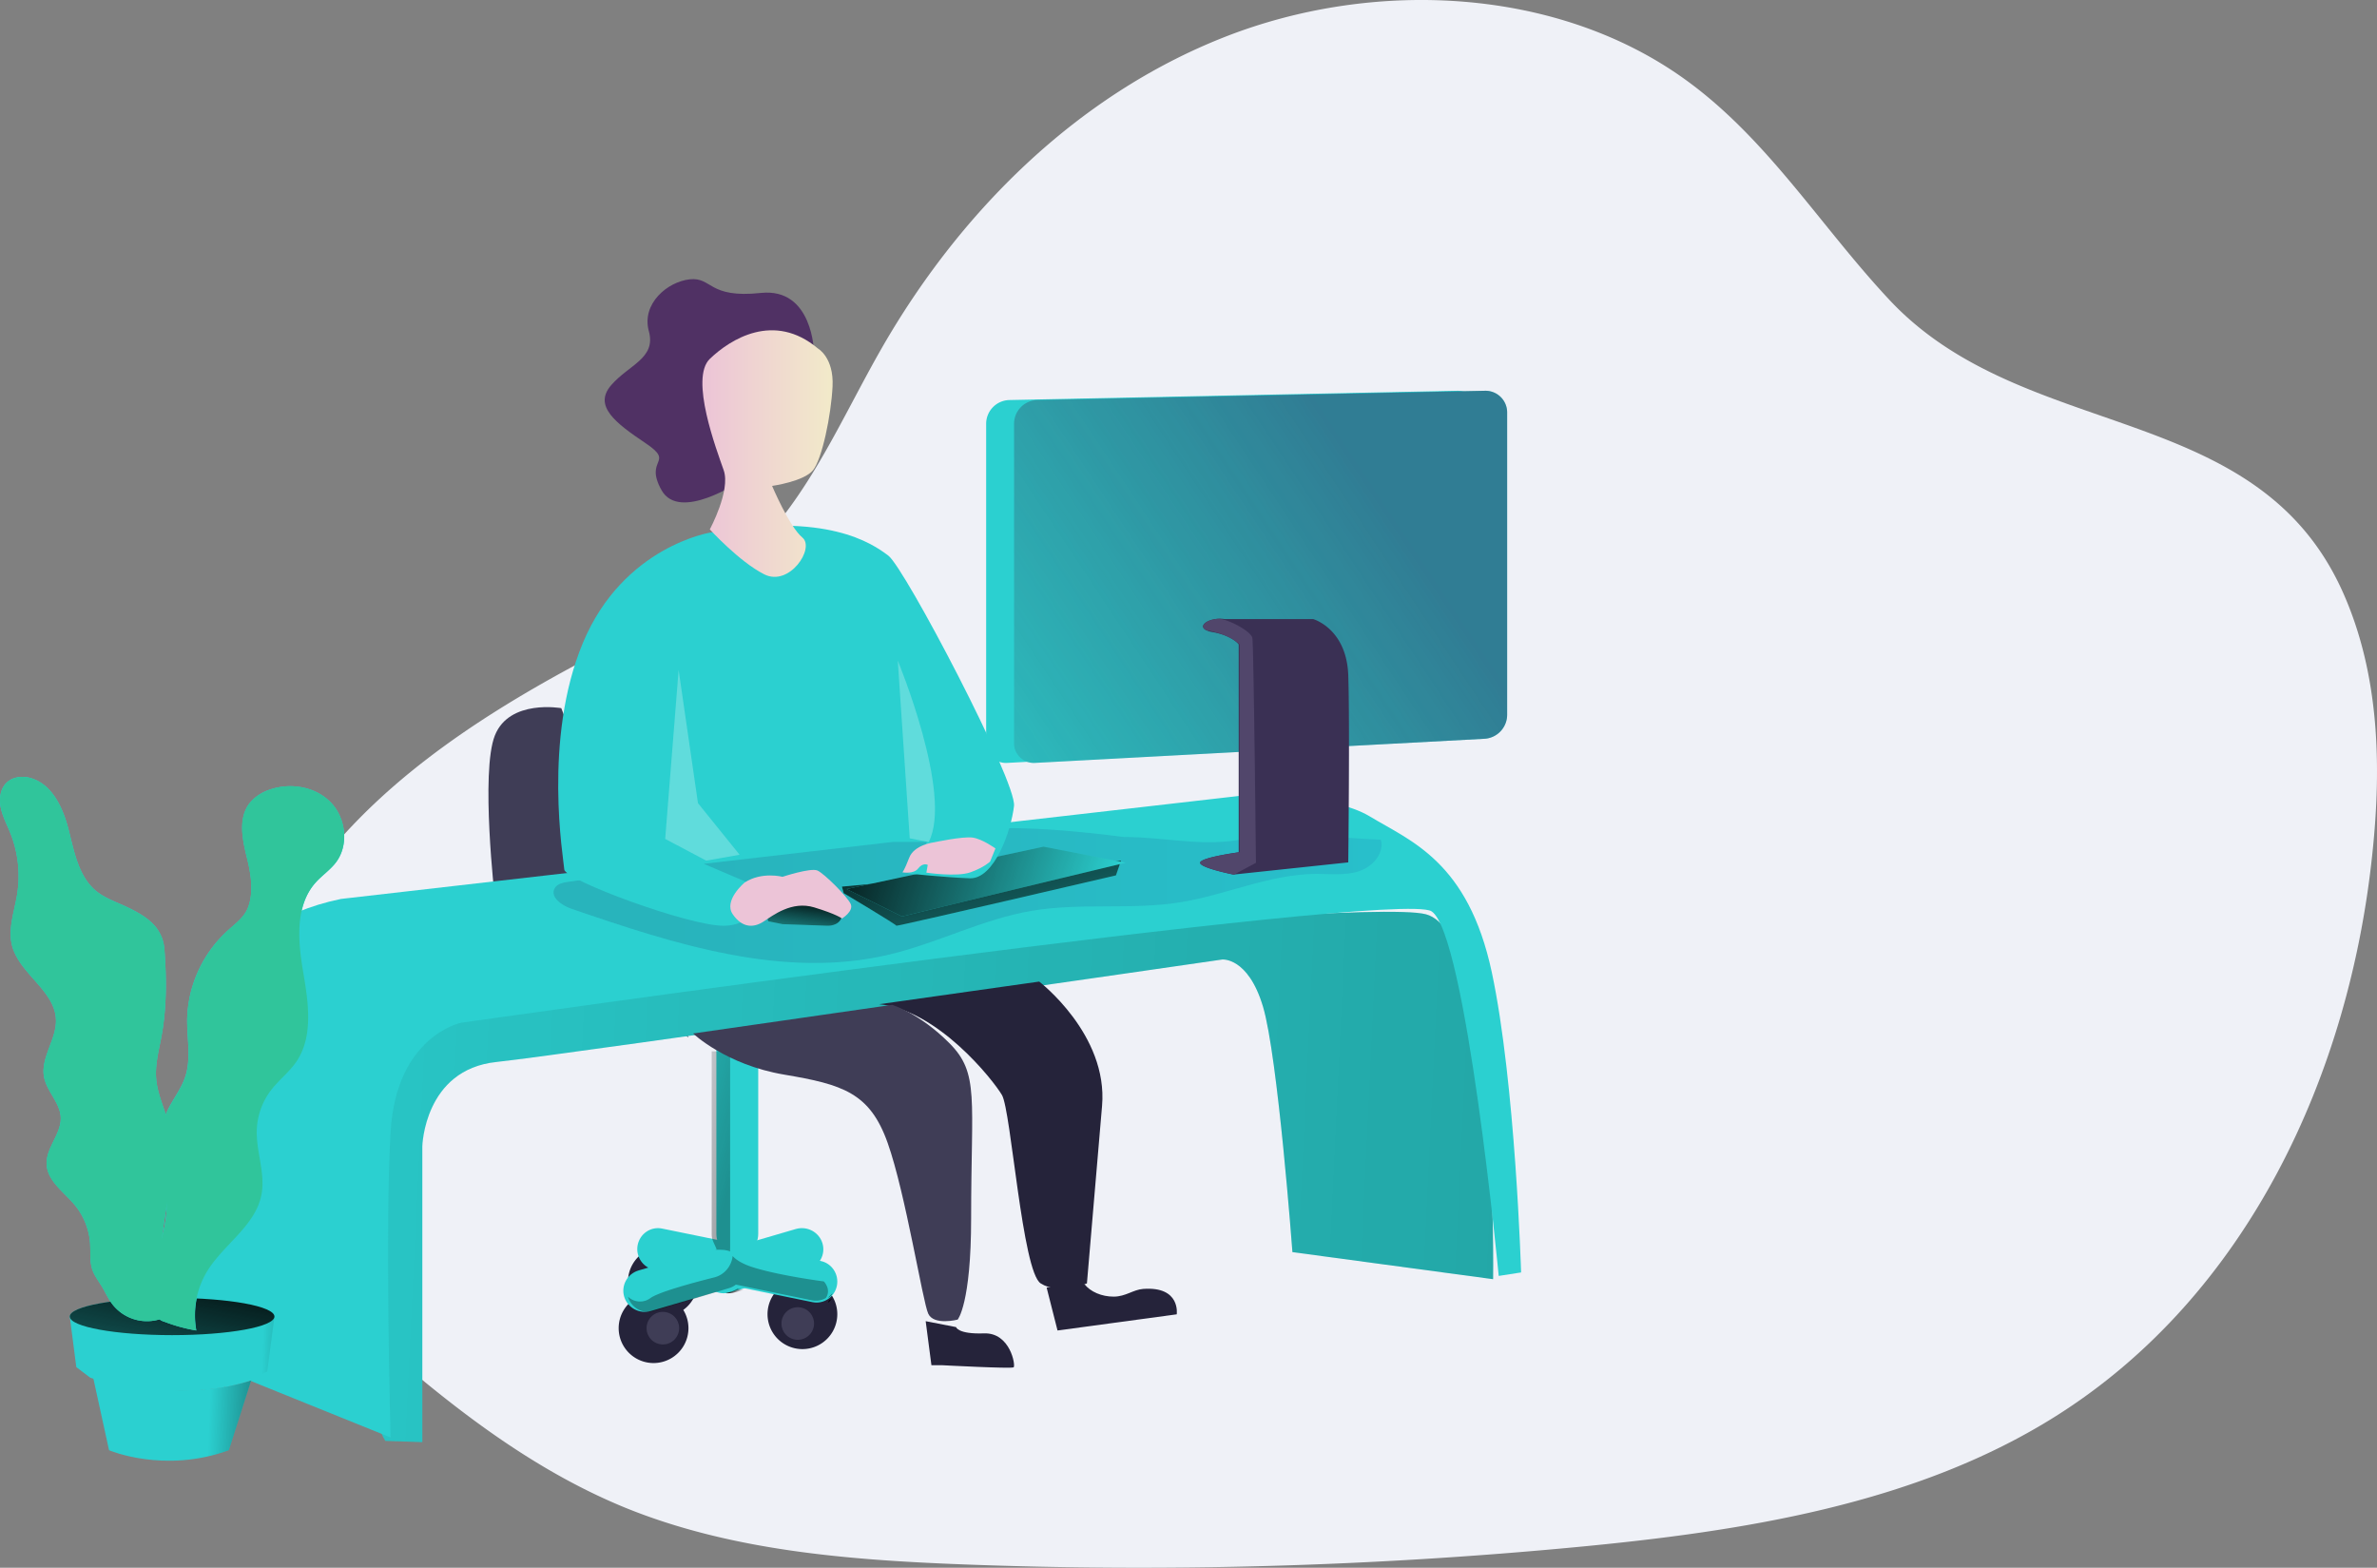 <svg xmlns="http://www.w3.org/2000/svg" width="511" height="337" viewBox="0 0 511 337"><rect x="0" y="0" width="511" height="337" fill="#808080" stroke="none"/><defs><linearGradient id="lzyta" x1="138" x2="145" y1="275.5" y2="275.5" gradientUnits="userSpaceOnUse"><stop offset="0" stop-color="#183866"/><stop offset="1" stop-color="#1a7fc1"/></linearGradient><linearGradient id="lzytb" x1="155.99" x2="160" y1="277.5" y2="277.5" gradientUnits="userSpaceOnUse"><stop offset="0"/><stop offset=".99" stop-opacity="0"/></linearGradient><linearGradient id="lzytc" x1="188.41" x2="208.56" y1="94.01" y2="102.8" gradientUnits="userSpaceOnUse"><stop offset="0"/><stop offset=".99" stop-opacity="0"/></linearGradient><linearGradient id="lzytd" x1="195.63" x2="165.33" y1="115.06" y2="106.74" gradientUnits="userSpaceOnUse"><stop offset="0"/><stop offset=".99" stop-opacity="0"/></linearGradient><linearGradient id="lzyte" x1="202.12" x2="138.49" y1="83.35" y2="61.51" gradientUnits="userSpaceOnUse"><stop offset="0"/><stop offset=".99" stop-opacity="0"/></linearGradient><linearGradient id="lzytf" x1="201.61" x2="199.63" y1="112.15" y2="111.52" gradientUnits="userSpaceOnUse"><stop offset="0"/><stop offset=".99" stop-opacity="0"/></linearGradient><linearGradient id="lzytg" x1="180.45" x2="160.97" y1="83.68" y2="89.06" gradientUnits="userSpaceOnUse"><stop offset="0"/><stop offset=".99" stop-opacity="0"/></linearGradient><linearGradient id="lzyth" x1="337.58" x2="-7.69" y1="111.44" y2="94.81" gradientUnits="userSpaceOnUse"><stop offset="0"/><stop offset="1" stop-opacity="0"/></linearGradient><linearGradient id="lzyti" x1="144.22" x2="322.22" y1="166.01" y2="166.01" gradientUnits="userSpaceOnUse"><stop offset="0" stop-color="#183866"/><stop offset="1" stop-color="#1a7fc1"/></linearGradient><linearGradient id="lzytj" x1="205.23" x2="223.86" y1="165.63" y2="237.2" gradientUnits="userSpaceOnUse"><stop offset="0"/><stop offset=".99" stop-opacity="0"/></linearGradient><linearGradient id="lzytk" x1="174.48" x2="238.21" y1="177.32" y2="197.71" gradientUnits="userSpaceOnUse"><stop offset="0"/><stop offset=".99" stop-opacity="0"/></linearGradient><linearGradient id="lzytl" x1="173.59" x2="172" y1="192.53" y2="204.79" gradientUnits="userSpaceOnUse"><stop offset="0"/><stop offset=".99" stop-opacity="0"/></linearGradient><linearGradient id="lzytm" x1="84.91" x2="54.73" y1="49.88" y2="48.69" gradientUnits="userSpaceOnUse"><stop offset="0"/><stop offset=".99" stop-opacity="0"/></linearGradient><linearGradient id="lzytn" x1="89.17" x2="64.07" y1="65.77" y2="64.89" gradientUnits="userSpaceOnUse"><stop offset="0"/><stop offset=".99" stop-opacity="0"/></linearGradient><linearGradient id="lzyto" x1="40.07" x2="27.38" y1="268.02" y2="329.84" gradientUnits="userSpaceOnUse"><stop offset="0"/><stop offset=".99" stop-opacity="0"/></linearGradient><linearGradient id="lzytp" x1="62.72" x2="59.53" y1="77.44" y2="90.87" gradientUnits="userSpaceOnUse"><stop offset="0"/><stop offset=".99" stop-opacity="0"/></linearGradient><linearGradient id="lzytq" x1="150.99" x2="179" y1="97.5" y2="97.5" gradientUnits="userSpaceOnUse"><stop offset="0" stop-color="#ecc4d7"/><stop offset=".42" stop-color="#efd4d1"/><stop offset="1" stop-color="#f2eac9"/></linearGradient><linearGradient id="lzytr" x1="182.75" x2="208.75" y1="167.41" y2="167.41" gradientUnits="userSpaceOnUse"><stop offset="0" stop-color="#ecc4d7"/><stop offset=".42" stop-color="#efd4d1"/><stop offset="1" stop-color="#f2eac9"/></linearGradient><linearGradient id="lzyts" x1="218.86" x2="238.86" y1="173.23" y2="173.23" gradientUnits="userSpaceOnUse"><stop offset="0" stop-color="#ecc4d7"/><stop offset=".42" stop-color="#efd4d1"/><stop offset="1" stop-color="#f2eac9"/></linearGradient><linearGradient id="lzytt" x1="354.62" x2="243.5" y1="194.41" y2="268.15" gradientUnits="userSpaceOnUse"><stop offset="0" stop-color="#362958" stop-opacity=".5"/><stop offset="1" stop-color="#34313d" stop-opacity="0"/></linearGradient><linearGradient id="lzytu" x1="217.91" x2="216.74" y1="-63.25" y2="-63.68" gradientUnits="userSpaceOnUse"><stop offset="0"/><stop offset=".99" stop-opacity="0"/></linearGradient></defs><g><g><path fill="#eff1f7" d="M406.192 64.473c-14.661-15.65-26.011-34.334-43.535-47.106C335.13-2.737 295.516-4.698 263.33 7.932c-32.186 12.63-57.258 38.087-73.784 66.913-8.693 15.166-15.521 31.71-28.26 44.103-10.768 10.471-24.92 17.152-38.34 24.428-21.635 11.7-42.47 25.836-56.471 45.233-14 19.397-20.26 44.873-11.31 66.733 6.035 14.75 18.191 26.487 30.645 37.113 14.655 12.493 30.407 24.192 48.586 31.635 22.76 9.262 48.024 11.253 72.8 12.196a996.403 996.403 0 0 0 131.65-3.722c35.815-3.387 72.714-9.168 102.679-27.883 41.975-26.208 63.617-74.226 68.489-121.314 1.983-18.832 1.48-38.403-6.267-55.877-18.528-41.796-68.522-32.02-97.555-63.017z"/></g><g><g><path fill="#3f3d56" d="M120.666 152.226s-11.153-1.993-14.277 5.862c-3.125 7.854 0 34.98 0 34.98L148 223z"/></g><g><path fill="#2bd0d0" d="M173.717 272.909l-16.8 4.905c-2.442.707-5.002-.666-5.729-3.07-.716-2.407.676-4.932 3.114-5.648l16.777-4.91c2.44-.707 5 .663 5.728 3.065.725 2.403-.657 4.932-3.09 5.658z"/></g><g><path fill="#25233a" d="M172.5 290a7.5 7.5 0 1 0 0-15 7.5 7.5 0 0 0 0 15z"/></g><g><path fill="#3f3d56" d="M171.5 288a3.5 3.5 0 1 0 0-7 3.5 3.5 0 0 0 0 7z"/></g><g><path fill="#25233a" d="M142.5 283a7.5 7.5 0 1 0 0-15 7.5 7.5 0 0 0 0 15z"/></g><g><path fill="url(#lzyta)" d="M145 275.5a3.5 3.5 0 1 1-7 0 3.5 3.5 0 0 1 7 0z"/></g><g><path fill="#25233a" d="M140.5 293a7.5 7.5 0 1 0 0-15 7.5 7.5 0 0 0 0 15z"/></g><g><path fill="#3f3d56" d="M146 285.5a3.5 3.5 0 1 1-7 0 3.5 3.5 0 0 1 7 0z"/></g><g><path fill="#2bd0d0" d="M174.682 279.913l-34.122-6.989c-2.402-.499-3.954-2.874-3.473-5.312.492-2.435 2.83-4.01 5.231-3.524l34.122 6.975c2.402.499 3.954 2.874 3.473 5.312-.486 2.44-2.825 4.022-5.231 3.538z"/></g><g><path fill="#2bd0d0" d="M154 225h9v40.227c0 2.636-2.014 4.773-4.498 4.773-2.484 0-4.498-2.137-4.498-4.773V225z"/></g><g><path fill="#2bd0d0" d="M156.707 276.896l-16.789 4.917c-2.441.71-5.004-.664-5.73-3.072-.716-2.408.675-4.934 3.112-5.651l16.789-4.904c2.438-.707 4.997.664 5.725 3.067.71 2.404-.677 4.924-3.107 5.643z"/></g><g><path fill="url(#lzytb)" d="M160 277.26l-2.083.551a5.789 5.789 0 0 1-1.917.172l.87-.228a5.333 5.333 0 0 0 1.672-.755z"/></g><g><path fill="url(#lzytc)" d="M177 267.288c0 .99-.352 1.948-.995 2.712L162 267.232c.352-.469.607-1.001.749-1.567l8.627-2.496a4.494 4.494 0 0 1 3.35.368 4.324 4.324 0 0 1 2.102 2.576c.112.382.17.778.172 1.175z"/></g><g opacity=".31"><path fill="url(#lzytd)" d="M153.147 266.382a3.909 3.909 0 0 1-.147-1.062V226h3.962v42.376c-.04.208-.026.42.038.624a6.143 6.143 0 0 0-1.896-.343c-.461-.027-.924-.027-1.385 0l.284-.067c.174-.027-.627-1.405-.856-2.208z"/></g><g opacity=".31"><path fill="url(#lzyte)" d="M177.522 279.035a4.307 4.307 0 0 1-2.13.562c-.3 0-.598-.031-.893-.091l-15.055-3.11-1.254-.257c-.429.337-.915.59-1.433.745l-.746.224-15.47 4.705c-2.36.711-4.839-.666-5.541-3.08a3.747 3.747 0 0 0 4.853.284c1.889-1.338 9.407-3.348 13.667-4.417 2.013-.492 3.553-2.152 3.929-4.235.01-.122.028-.244.053-.365.71.786 2.014 1.667 4.371 2.416 5.804 1.828 15.23 3.038 15.23 3.038s1.7 1.709.42 3.581z"/></g><g><path fill="url(#lzytf)" d="M179 278a3.812 3.812 0 0 1-1 1"/></g><g><path fill="url(#lzytg)" d="M153.866 266.464c.185.81.576 1.557 1.134 2.166-.14.028-.283.064-.427.105L140.392 273c-2.18-.563-3.617-2.676-3.363-4.947s2.121-4.002 4.37-4.053c.303 0 .604.031.9.091z"/></g><g><path fill="#503164" d="M175 75.825s-.186-14.066-11.469-12.853c-11.282 1.213-10.417-3.444-15.237-2.933-4.819.512-10.417 5.264-8.81 11.133 1.609 5.87-4.253 7.183-8.103 11.636-3.85 4.453.906 8.096 7.392 12.45 6.487 4.353-.403 3.226 3.443 10.11 3.845 6.883 16.863-1.91 16.863-1.91z"/></g><g><path fill="#2bd0d0" d="M82.84 309.73l7.95.27v-63.612s.4-16.45 15.898-18.1c15.497-1.65 156.044-22.03 156.044-22.03s5.57-.591 8.779 10.11c3.208 10.703 6.331 52.785 6.331 52.785l43.14 5.82s1.138-74.337-14.44-78.44c-15.579-4.102-219.306 16.802-219.306 16.802s-15.11 78.953-4.397 96.395z"/></g><g opacity=".2"><path fill="url(#lzyth)" d="M82.84 309.73l7.95.27v-63.612s.4-16.45 15.898-18.1c15.497-1.65 156.044-22.03 156.044-22.03s5.57-.591 8.779 10.11c3.208 10.703 6.331 52.785 6.331 52.785l43.14 5.82s1.138-74.337-14.44-78.44c-15.579-4.102-219.306 16.802-219.306 16.802s-15.11 78.953-4.397 96.395z"/></g><g><path fill="#2bd0d0" d="M42 220.479s3.898-21.588 31.312-27.246l193.517-22.191s18.998-.789 27.689 4.478c8.69 5.266 21.095 9.631 26.18 33.462 5.087 23.831 6.302 64.542 6.302 64.542l-4.811.748s-7.022-73.719-14.461-78.386c-7.44-4.667-208.595 23.966-208.595 23.966s-13.952 2.78-15.167 23.476c-1.216 20.695 0 65.672 0 65.672L42 292.044z"/></g><g opacity=".19"><path fill="url(#lzyti)" d="M241.579 179.918c-10.03-1.281-20.14-2.21-30.246-1.834-7.595.292-15.14 1.326-22.673 2.355l-66.427 9.107c-1.127.155-2.412.406-2.975 1.379-1.082 1.855 1.46 3.685 3.52 4.392 22.087 7.59 45.684 15.279 68.42 9.866 10.394-2.474 20.05-7.613 30.593-9.398 10.543-1.785 21.365-.141 31.886-1.825 9.89-1.582 19.306-6.075 29.33-6.12 3.075 0 6.239.39 9.155-.565 2.917-.955 5.495-3.87 4.688-6.778-9.412-.323-19.977-2.028-29.209-.177-9.136 1.83-16.912-.402-26.062-.402z"/></g><g><path fill="#2bd0d0" d="M181 190.587l.384 1.41s11.38 6.781 11.31 7c-.072.218 47.206-10.827 47.206-10.827L241 185z"/></g><g><path fill="url(#lzytj)" d="M181 190.587l.384 1.41s11.38 6.781 11.31 7c-.072.218 47.206-10.827 47.206-10.827L241 185z"/></g><g><path fill="#2bd0d0" d="M182 191.112L224.345 182 242 185.446 193.893 197 182 191.112z"/></g><g><path fill="url(#lzytk)" d="M182 191.112L224.345 182 242 185.446 193.893 197 182 191.112z"/></g><g><path fill="#2bd0d0" d="M168.221 198.656l9.638.341s2.448.152 3.08-1.81c.634-1.964-3.926-6.107-4.415-6.186-.488-.078-13.172 3.48-11.344 7.038z"/></g><g><path fill="url(#lzytl)" d="M168.221 198.656l9.638.341s2.448.152 3.08-1.81c.634-1.964-3.926-6.107-4.415-6.186-.488-.078-13.172 3.48-11.344 7.038z"/></g><g><path fill="#2bd0d0" d="M54 296.731l-4.8 15.007c-13.921 5.09-25.758 0-25.758 0L20 296s17.364 5.926 34 .731z"/></g><g><path fill="url(#lzytm)" d="M54 296.731l-4.8 15.007c-13.921 5.09-25.758 0-25.758 0L20 296s17.364 5.926 34 .731z"/></g><g><path fill="#2bd0d0" d="M59 283l-1.546 11.787-3.917 2.092c-16.685 5.162-34.127-.722-34.127-.722l-3.007-2.284L15 283z"/></g><g><path fill="url(#lzytn)" d="M59 283l-1.546 11.787-3.917 2.092c-16.685 5.162-34.127-.722-34.127-.722l-3.007-2.284L15 283z"/></g><g><path fill="#2bd0d0" d="M37 287c12.15 0 22-1.79 22-4s-9.85-4-22-4-22 1.79-22 4 9.85 4 22 4z"/></g><g><path fill="url(#lzyto)" d="M37 287c12.15 0 22-1.79 22-4s-9.85-4-22-4-22 1.79-22 4 9.85 4 22 4z"/></g><g><path fill="#2bd0d0" d="M27.162 194.91c-2.181-1.03-4.525-1.808-6.411-3.313-3.8-3.06-4.764-8.331-5.954-13.06-1.19-4.727-3.493-9.926-8.185-11.282-1.755-.501-3.814-.303-5.148.945-1.407 1.315-1.692 3.476-1.308 5.384.385 1.907 1.321 3.616 2.045 5.424 1.69 4.2 2.205 8.78 1.489 13.249-.593 3.666-2.01 7.381-1.1 10.975 1.543 6.098 9.23 9.673 9.442 15.956.145 4.24-3.347 8.164-2.556 12.336.584 3.087 3.43 5.497 3.583 8.634.172 3.557-3.194 6.568-3.03 10.125.162 3.557 3.718 5.935 6.04 8.733a14.534 14.534 0 0 1 3.306 8.295c.123 1.898-.122 3.865.498 5.664.452 1.315 1.357 2.431 2.059 3.616.773 1.279 1.357 2.662 2.289 3.847a9.425 9.425 0 0 0 10.089 3.164c.72-4.728.09-9.552.29-14.33.393-9.257 3.9-18.587 1.655-27.573-.823-3.295-2.406-6.423-2.687-9.804-.249-3.02.556-6.012 1.117-8.991 1.159-6.152 1.14-12.512.666-18.732-.376-4.936-3.85-7.21-8.19-9.262z"/></g><g><path fill="#2bd0d0" d="M40.227 219.179c-.036 4.123.894 8.386-.412 12.302-.987 2.967-3.16 5.397-4.282 8.314-2.588 6.734.894 14.285.184 21.475-.296 2.962-1.301 5.807-1.936 8.716a35.264 35.264 0 0 0-.572 11.213 2.831 2.831 0 0 0 2.235 2.954A34.583 34.583 0 0 0 42.216 286a18.304 18.304 0 0 1 2.315-12.645c3.545-5.871 10.433-9.827 11.716-16.57.867-4.566-1.154-9.2-1.01-13.847a15 15 0 0 1 3.012-8.535c1.667-2.195 3.925-3.893 5.476-6.17 3.728-5.486 2.566-12.82 1.457-19.383-1.109-6.562-1.752-14.113 2.628-19.085 1.386-1.571 3.192-2.75 4.448-4.43 2.798-3.744 2.092-9.511-1.162-12.858-3.254-3.346-8.493-4.272-12.918-2.8a9.313 9.313 0 0 0-4.712 3.238c-2.235 3.207-1.34 7.587-.393 11.4.827 3.31 1.493 7.13.362 10.468-.845 2.483-2.986 3.83-4.805 5.559-5.21 4.87-8.242 11.667-8.403 18.837z"/></g><g><path fill="#30c59b" d="M36.357 255.785c-.642 4.485-1.57 9.006-1.76 13.504v.452c-.01.112-.036.221-.077.325a34.908 34.908 0 0 0-.593 11.226 4.25 4.25 0 0 0 .453 1.745c-.023.19-.05.375-.077.565a9.429 9.429 0 0 1-10.093-3.165c-.905-1.184-1.516-2.568-2.29-3.847-.724-1.189-1.606-2.306-2.059-3.617-.62-1.808-.375-3.765-.498-5.664a14.535 14.535 0 0 0-3.308-8.296c-2.322-2.78-5.883-5.113-6.042-8.73-.158-3.616 3.205-6.568 3.033-10.126-.154-3.137-3.001-5.547-3.585-8.635-.792-4.172 2.716-8.096 2.557-12.337-.213-6.284-7.902-9.86-9.445-15.958-.905-3.594.507-7.31 1.1-10.976.72-4.464.211-9.04-1.471-13.237-.724-1.808-1.661-3.513-2.046-5.425-.384-1.912-.1-4.069 1.308-5.389 1.358-1.248 3.395-1.446 5.15-.945 4.698 1.357 6.993 6.574 8.187 11.302 1.195 4.729 2.155 9.996 5.956 13.06 1.879 1.515 4.232 2.284 6.413 3.314 4.345 2.053 7.82 4.327 8.192 9.218.452 6.22.493 12.582-.665 18.734-.562 2.98-1.358 5.972-1.118 8.992.24 3.02 1.557 5.877 2.416 8.807.095.33.19.664.272.999 1.14 4.651.774 9.358.09 14.104z"/></g><g><path fill="url(#lzytp)" d="M33.718 282a3.918 3.918 0 0 1-.502-1.702 31.625 31.625 0 0 1 .637-10.98c.023-.106.052-.212.08-.318-.171 4.342.374 8.72-.215 13z"/></g><g><path fill="#30c59b" d="M72.248 185.335c-1.258 1.68-3.067 2.859-4.454 4.43-4.388 4.968-3.743 12.523-2.633 19.085 1.11 6.562 2.274 13.897-1.46 19.384-1.553 2.258-3.813 3.974-5.483 6.169a14.985 14.985 0 0 0-3.018 8.535c-.143 4.648 1.88 9.281 1.012 13.847-1.285 6.743-8.183 10.708-11.733 16.57A18.308 18.308 0 0 0 42.178 286a34.505 34.505 0 0 1-6.765-1.847 3.638 3.638 0 0 1-1.576-.962 1.703 1.703 0 0 1-.165-.235 4.279 4.279 0 0 1-.47-1.734 35.21 35.21 0 0 1 .595-11.214c.023-.108.05-.217.076-.325.636-2.795 1.576-5.537 1.863-8.39.152-1.851.116-3.713-.108-5.556.676-4.742 1.039-9.443-.103-14.059-.08-.334-.174-.668-.268-.998.085-.289.183-.578.295-.862 1.124-2.918 3.3-5.347 4.289-8.315 1.302-3.915.376-8.178.412-12.302.058-7.122 3.24-14 8.353-18.859 1.822-1.73 3.967-3.076 4.813-5.56 1.132-3.337.447-7.158-.363-10.468-.953-3.812-1.858-8.192.394-11.399 1.12-1.59 2.883-2.624 4.719-3.238 4.414-1.472 9.683-.546 12.937 2.8 3.255 3.347 3.944 9.136 1.142 12.858z"/></g><g><path fill="#2bd0d0" d="M152.829 114.453s-18.8 2.912-27.497 23.686c-8.697 20.773-4.174 46.51-4.022 48.774.152 2.264 26.648 12.087 34.222 12.087 7.575 0 9.153-7.604 9.153-7.604l-13.385-5.71 40.667-4.706h7.302l-4.022 6.793s7.937.834 13.241 1.024c5.305.19 8.907-10.321 9.501-15.547.595-5.226-23.43-51.098-27.019-53.815-3.588-2.717-13.326-9.356-38.141-4.982z"/></g><g><path fill="url(#lzytq)" d="M175.853 74.925s3.436 1.923 3.127 8.144c-.309 6.22-2.246 15.581-4.201 18.006-1.956 2.425-8.796 3.375-8.796 3.375s3.731 8.818 6.508 11.094c2.777 2.275-2.79 10.659-8.205 7.908-5.415-2.75-11.692-9.66-11.692-9.66s4.515-8.32 2.989-12.699c-1.527-4.38-7.357-19.748-2.99-23.947 4.369-4.198 13.787-10.215 23.26-2.221z"/></g><g opacity=".25"><path fill="#fff" d="M145.89 144L143 180.332l8.825 4.668 7.175-1.262-8.952-11.093L145.889 144z"/></g><g opacity=".25"><path fill="#fff" d="M193 142s11.94 28.79 6.647 39l-4.078-.794z"/></g><g><path fill="url(#lzytr)" d="M160.094 189.697s-4.63 3.85-2.563 6.844c2.066 2.995 4.533 2.909 6.59 1.57 2.057-1.339 6.097-4.517 10.91-3.059 4.814 1.46 5.982 2.387 5.982 2.387s2.536-1.544 1.878-3.092c-.658-1.549-5.692-6.567-7.151-7.217-1.459-.65-7.515 1.348-7.515 1.348s-4.45-1.172-8.13 1.219z"/></g><g><path fill="url(#lzyts)" d="M200.794 181.065s-4.257.506-5.332 3.305c-1.075 2.799-1.462 3.14-1.462 3.14s2.404.46 3.404-.843 2.04-.755 2.04-.755l-.298 1.671s6.531.985 9.482-.073c2.95-1.06 4.217-2.302 4.217-2.302l1.155-2.826s-2.786-2.021-4.888-2.334c-2.102-.313-8.318 1.017-8.318 1.017z"/></g><g><path fill="#25233a" d="M223.406 211s14.829 11.354 13.511 26.712c-1.318 15.358-3.254 38.163-3.254 38.163s-5.98 2.532-9.943 0c-3.963-2.533-6.362-37.185-8.326-40.494-1.963-3.31-13.774-18.229-26.394-19.513z"/></g><g><path fill="#3f3d56" d="M149 222.16s7.041 6.728 19.593 8.84c12.551 2.114 18.402 3.877 22.238 14.692 3.836 10.816 7.516 34.093 8.72 36.695 1.204 2.602 6.325 1.274 6.325 1.274s2.896-3.328 2.896-21.837c0-25.803 1.79-31.092-4.66-37.574-6.45-6.483-12.319-8.25-12.319-8.25z"/></g><g><path fill="#25233a" d="M199 284l1.235 9.465h2.312s14.894.791 15.36.45c.468-.342-.716-7.496-6.359-7.294-5.643.203-6.013-1.349-6.013-1.349z"/></g><g><path fill="#25233a" d="M225 276.77l2.345 9.23 25.625-3.474s.902-6.063-7.216-5.461c-2.142.155-3.738 1.643-6.313 1.657-2.576.013-5.042-1.03-6.341-2.722z"/></g><g><path fill="#2bd0d0" d="M313.11 158.805l-96.652 5.19a4.246 4.246 0 0 1-4.458-4.019V91.1a5.107 5.107 0 0 1 4.993-5.108l96.257-1.991a4.65 4.65 0 0 1 3.32 1.3 4.672 4.672 0 0 1 1.43 3.272v65.065a5.175 5.175 0 0 1-4.89 5.167z"/></g><g><path fill="#2bd0d0" d="M319.11 158.805l-96.656 5.19a4.246 4.246 0 0 1-4.454-4.023V91.1a5.098 5.098 0 0 1 4.989-5.108L319.259 84A4.66 4.66 0 0 1 324 88.569v65.07a5.175 5.175 0 0 1-4.89 5.166z"/></g><g><path fill="url(#lzytt)" d="M319.11 158.805l-96.656 5.19a4.246 4.246 0 0 1-4.454-4.023V91.1a5.098 5.098 0 0 1 4.989-5.108L319.259 84A4.66 4.66 0 0 1 324 88.569v65.07a5.175 5.175 0 0 1-4.89 5.166z"/></g><g><path fill="#3a3054" d="M289.845 185.377L265.134 188s-7.525-1.514-7.118-2.623c.407-1.108 8.276-2.176 8.276-2.176V138.52c-.068-.099-1.104-1.415-3.941-2.253a14.3 14.3 0 0 0-1.674-.387 4.947 4.947 0 0 1-1.403-.424c-1.688-.87.176-2.383 2.796-2.451.41-.014.821.01 1.227.072h19.005s7.195 2.019 7.543 12.094c.349 10.076 0 40.207 0 40.207z"/></g><g><path fill="#51466b" d="M270 185.472L265.286 188s-7.686-1.514-7.27-2.623c.416-1.108 8.467-2.176 8.467-2.176v-44.685c-.097-.104-1.276-1.289-4.025-2.253a20.856 20.856 0 0 0-3.143-.812c-1.724-.87.18-2.383 2.856-2.451 2.279.302 6.766 2.735 7.057 4.123.291 1.388.772 48.349.772 48.349z"/></g><g><path fill="url(#lzytu)" d="M179 279c-.881 1.001-1.29 1.37-.77.547"/></g></g></g></svg>